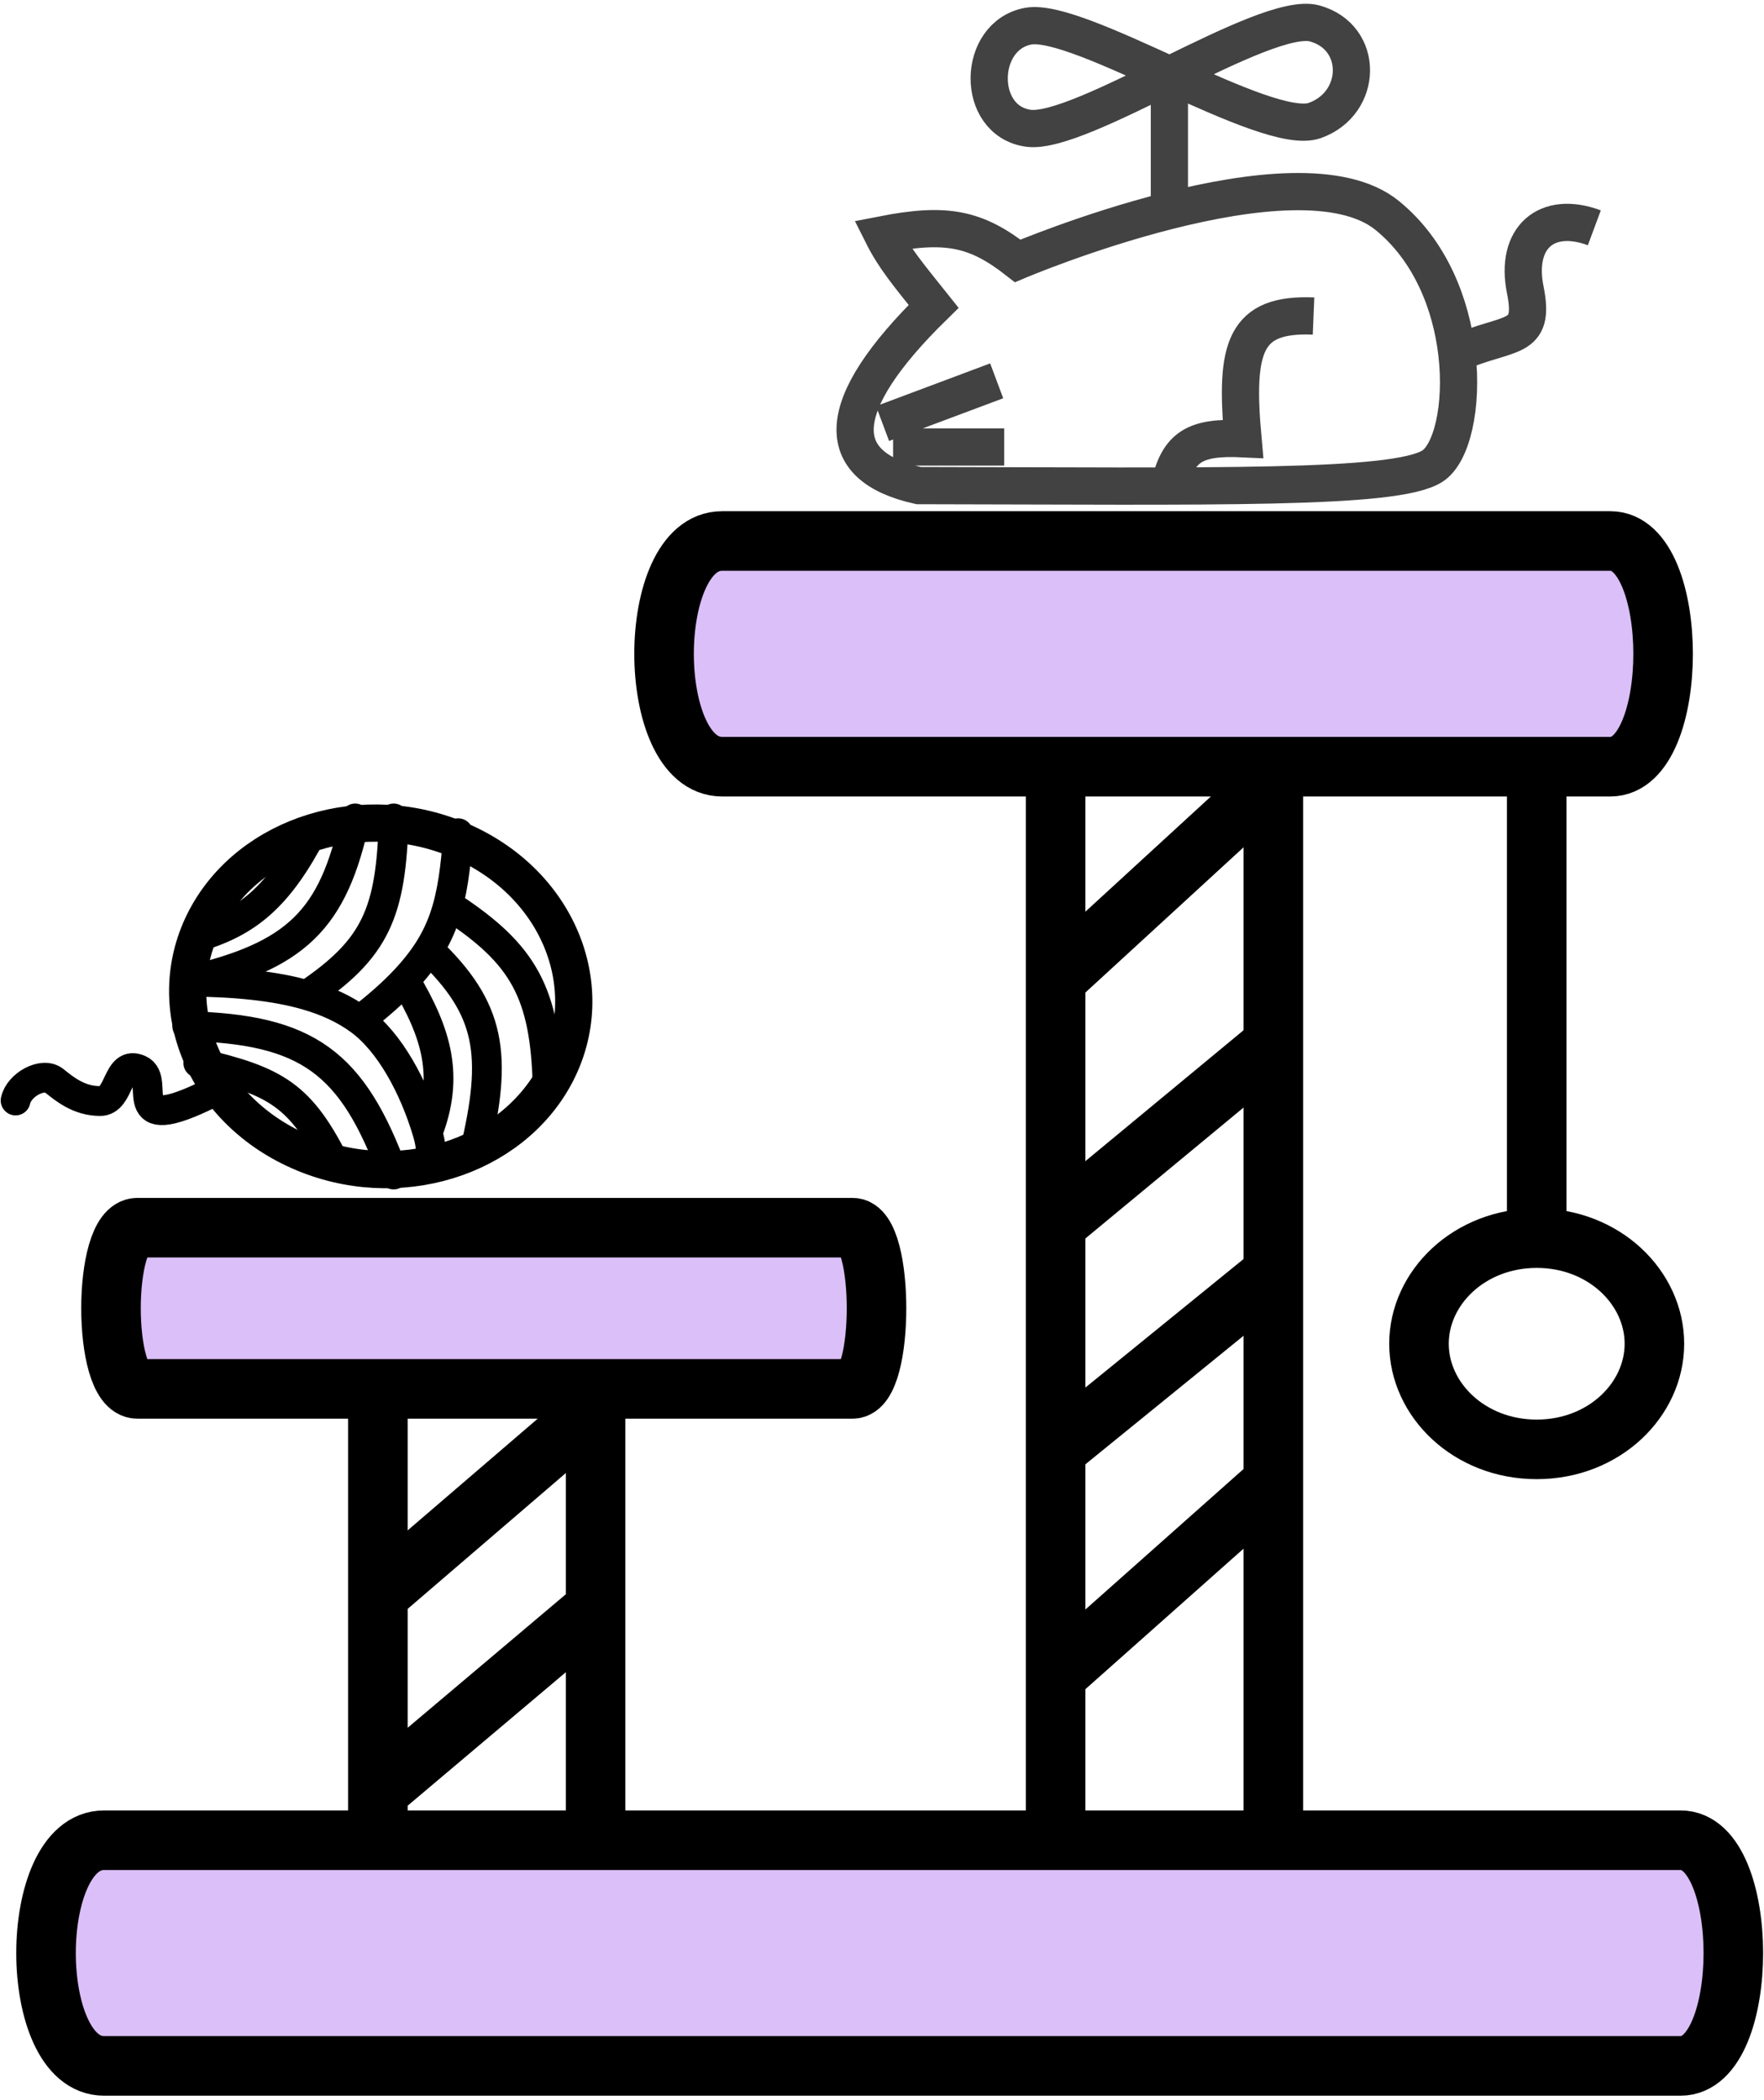 <svg viewBox="0 0 237 282" fill="none" xmlns="http://www.w3.org/2000/svg">
<path d="M27.637 123.385C21.678 134.702 27.035 148.769 40.202 154.608C53.369 160.446 68.707 155.557 74.667 144.24C80.626 132.922 75.268 118.856 62.102 113.017C48.935 107.178 33.597 112.067 27.637 123.385Z" stroke="black" stroke-width="5"/>
<path d="M73.573 145.886C73.274 133.287 70.284 128.138 60.703 121.835M63.717 154.905C66.962 141.554 65.885 135.46 57.674 127.589M58.221 156.753C57.768 154.479 58.012 154.034 57.448 152.125M52.889 157.736C47.34 142.604 41.314 138.222 25.156 137.806M45.236 156.752C40.438 147.032 37.122 145.204 26.639 142.748M61.556 111.903C60.903 121.178 59.741 125.944 54.407 131.63M48.336 137.01C52.328 139.934 55.612 145.917 57.448 152.125M48.336 137.01C50.766 135.139 52.763 133.382 54.407 131.63M48.336 137.01C46.35 135.555 44.005 134.451 41.209 133.643M57.448 152.125C60.362 144.605 58.733 138.854 54.407 131.63M41.209 133.643C36.945 132.412 31.634 131.87 24.95 131.823C39.925 128.416 44.761 123.496 47.719 109.918M41.209 133.643C50.477 127.404 52.576 122.591 52.889 109.918M42.044 111.552C37.431 120.437 33.249 123.947 26.156 125.931M28.285 146.825C16.036 152.909 21.796 145.019 18.72 143.655C15.645 142.291 16.197 147.892 13.436 147.872C10.674 147.853 8.822 146.382 7.285 145.145C5.747 143.908 2.544 145.69 2.095 147.797" stroke="black" stroke-width="4" stroke-linecap="round"/>
<path d="M141.825 102.965V225.061M141.825 247.143V225.061M171.076 102.965V199.083M171.076 247.143V199.083M141.825 225.061L171.076 199.083" stroke="black" stroke-width="8"/>
<path d="M141.825 194.754L170.604 171.373M141.825 164.446L170.604 140.633M141.825 131.54L170.604 105.129M50.769 186.094V240.648M50.769 247.143V240.648M80.02 186.094V215.969M80.02 247.143V215.969M50.769 240.648L80.02 215.969" stroke="black" stroke-width="8"/>
<path d="M222.276 180.466C222.276 187.983 215.526 194.65 206.461 194.65C197.396 194.65 190.646 187.983 190.646 180.466C190.646 172.948 197.396 166.281 206.461 166.281C215.526 166.281 222.276 172.948 222.276 180.466Z" stroke="black" stroke-width="8"/>
<path d="M50.769 214.237L80.02 189.125" stroke="black" stroke-width="8"/>
<path d="M97.005 102.964H206.461H216.369C225.805 102.964 225.805 72.657 216.369 72.657L201.093 72.657C170.348 72.657 105.288 72.657 97.005 72.657C86.626 72.657 86.626 102.964 97.005 102.964Z" fill="#DBBFF8"/>
<path d="M206.461 163.58V102.964M206.461 102.964H97.005M206.461 102.964H216.369M97.005 102.964C107.385 102.964 206.933 102.964 216.369 102.964M97.005 102.964C86.626 102.964 86.626 72.657 97.005 72.657C105.288 72.657 170.348 72.657 201.093 72.657M216.369 102.964C225.805 102.964 225.805 72.657 216.369 72.657M216.369 72.657L201.093 72.657M216.369 72.657C214.462 72.657 208.878 72.657 201.093 72.657" stroke="black" stroke-width="8"/>
<path d="M13.97 277.45L225.804 277.45C235.24 277.45 235.24 247.143 225.804 247.143L206.715 247.143C155.917 247.143 22.571 247.142 13.97 247.143C3.59 247.143 3.59 277.45 13.97 277.45Z" fill="#DBBFF8"/>
<path d="M13.97 277.45C24.349 277.45 216.368 277.45 225.804 277.45M13.97 277.45C3.59 277.45 3.59 247.143 13.97 247.143C22.571 247.142 155.917 247.143 206.715 247.143M13.97 277.45L225.804 277.45M225.804 277.45C235.24 277.45 235.24 247.143 225.804 247.143M225.804 247.143L206.715 247.143M225.804 247.143C224.188 247.143 217.215 247.143 206.715 247.143" stroke="black" stroke-width="8"/>
<path d="M18.445 186.527L114.553 186.527C118.834 186.527 118.834 164.879 114.553 164.879L105.893 164.879C82.846 164.879 22.347 164.879 18.445 164.879C13.736 164.879 13.736 186.527 18.445 186.527Z" fill="#DBBFF8"/>
<path d="M18.445 186.527C23.154 186.527 110.272 186.527 114.553 186.527M18.445 186.527C13.736 186.527 13.736 164.879 18.445 164.879C22.347 164.879 82.846 164.879 105.893 164.879M18.445 186.527L114.553 186.527M114.553 186.527C118.834 186.527 118.834 164.879 114.553 164.879M114.553 164.879L105.893 164.879M114.553 164.879C113.82 164.879 110.656 164.879 105.893 164.879" stroke="black" stroke-width="8"/>
<path d="M138.121 17.22C145.182 18.255 169.97 1.297 176.641 3.149C183.313 5 183.111 13.887 176.641 16.185C170.172 18.482 144.98 2.223 138.121 3.519C131.261 4.815 131.06 16.185 138.121 17.22Z" stroke="#424242" stroke-width="5"/>
<path d="M157.111 10.043V27.631M118.577 56.885L133.909 51.145M119.989 60.032H134.918M176.478 42.443C167.223 42.06 165.878 46.567 166.996 58.921C160.431 58.61 158.325 60.053 157.111 65.216M195.733 47.442C194.96 40.855 192.171 33.635 186.364 28.928C174.259 19.115 136.734 35.037 136.734 35.037C131.118 30.652 127.158 29.842 118.577 31.52C120.144 34.638 121.88 36.7 125.436 41.147C111.815 54.483 111.647 62.597 123.419 65.216C163.31 65.28 187.373 65.772 192.416 62.624C195.041 60.986 196.573 54.587 195.733 47.442ZM195.733 47.442C202.797 44.365 206.343 45.947 204.925 38.925C203.506 31.904 207.79 28.207 214.205 30.594" stroke="#424242" stroke-width="5"/>
</svg>

